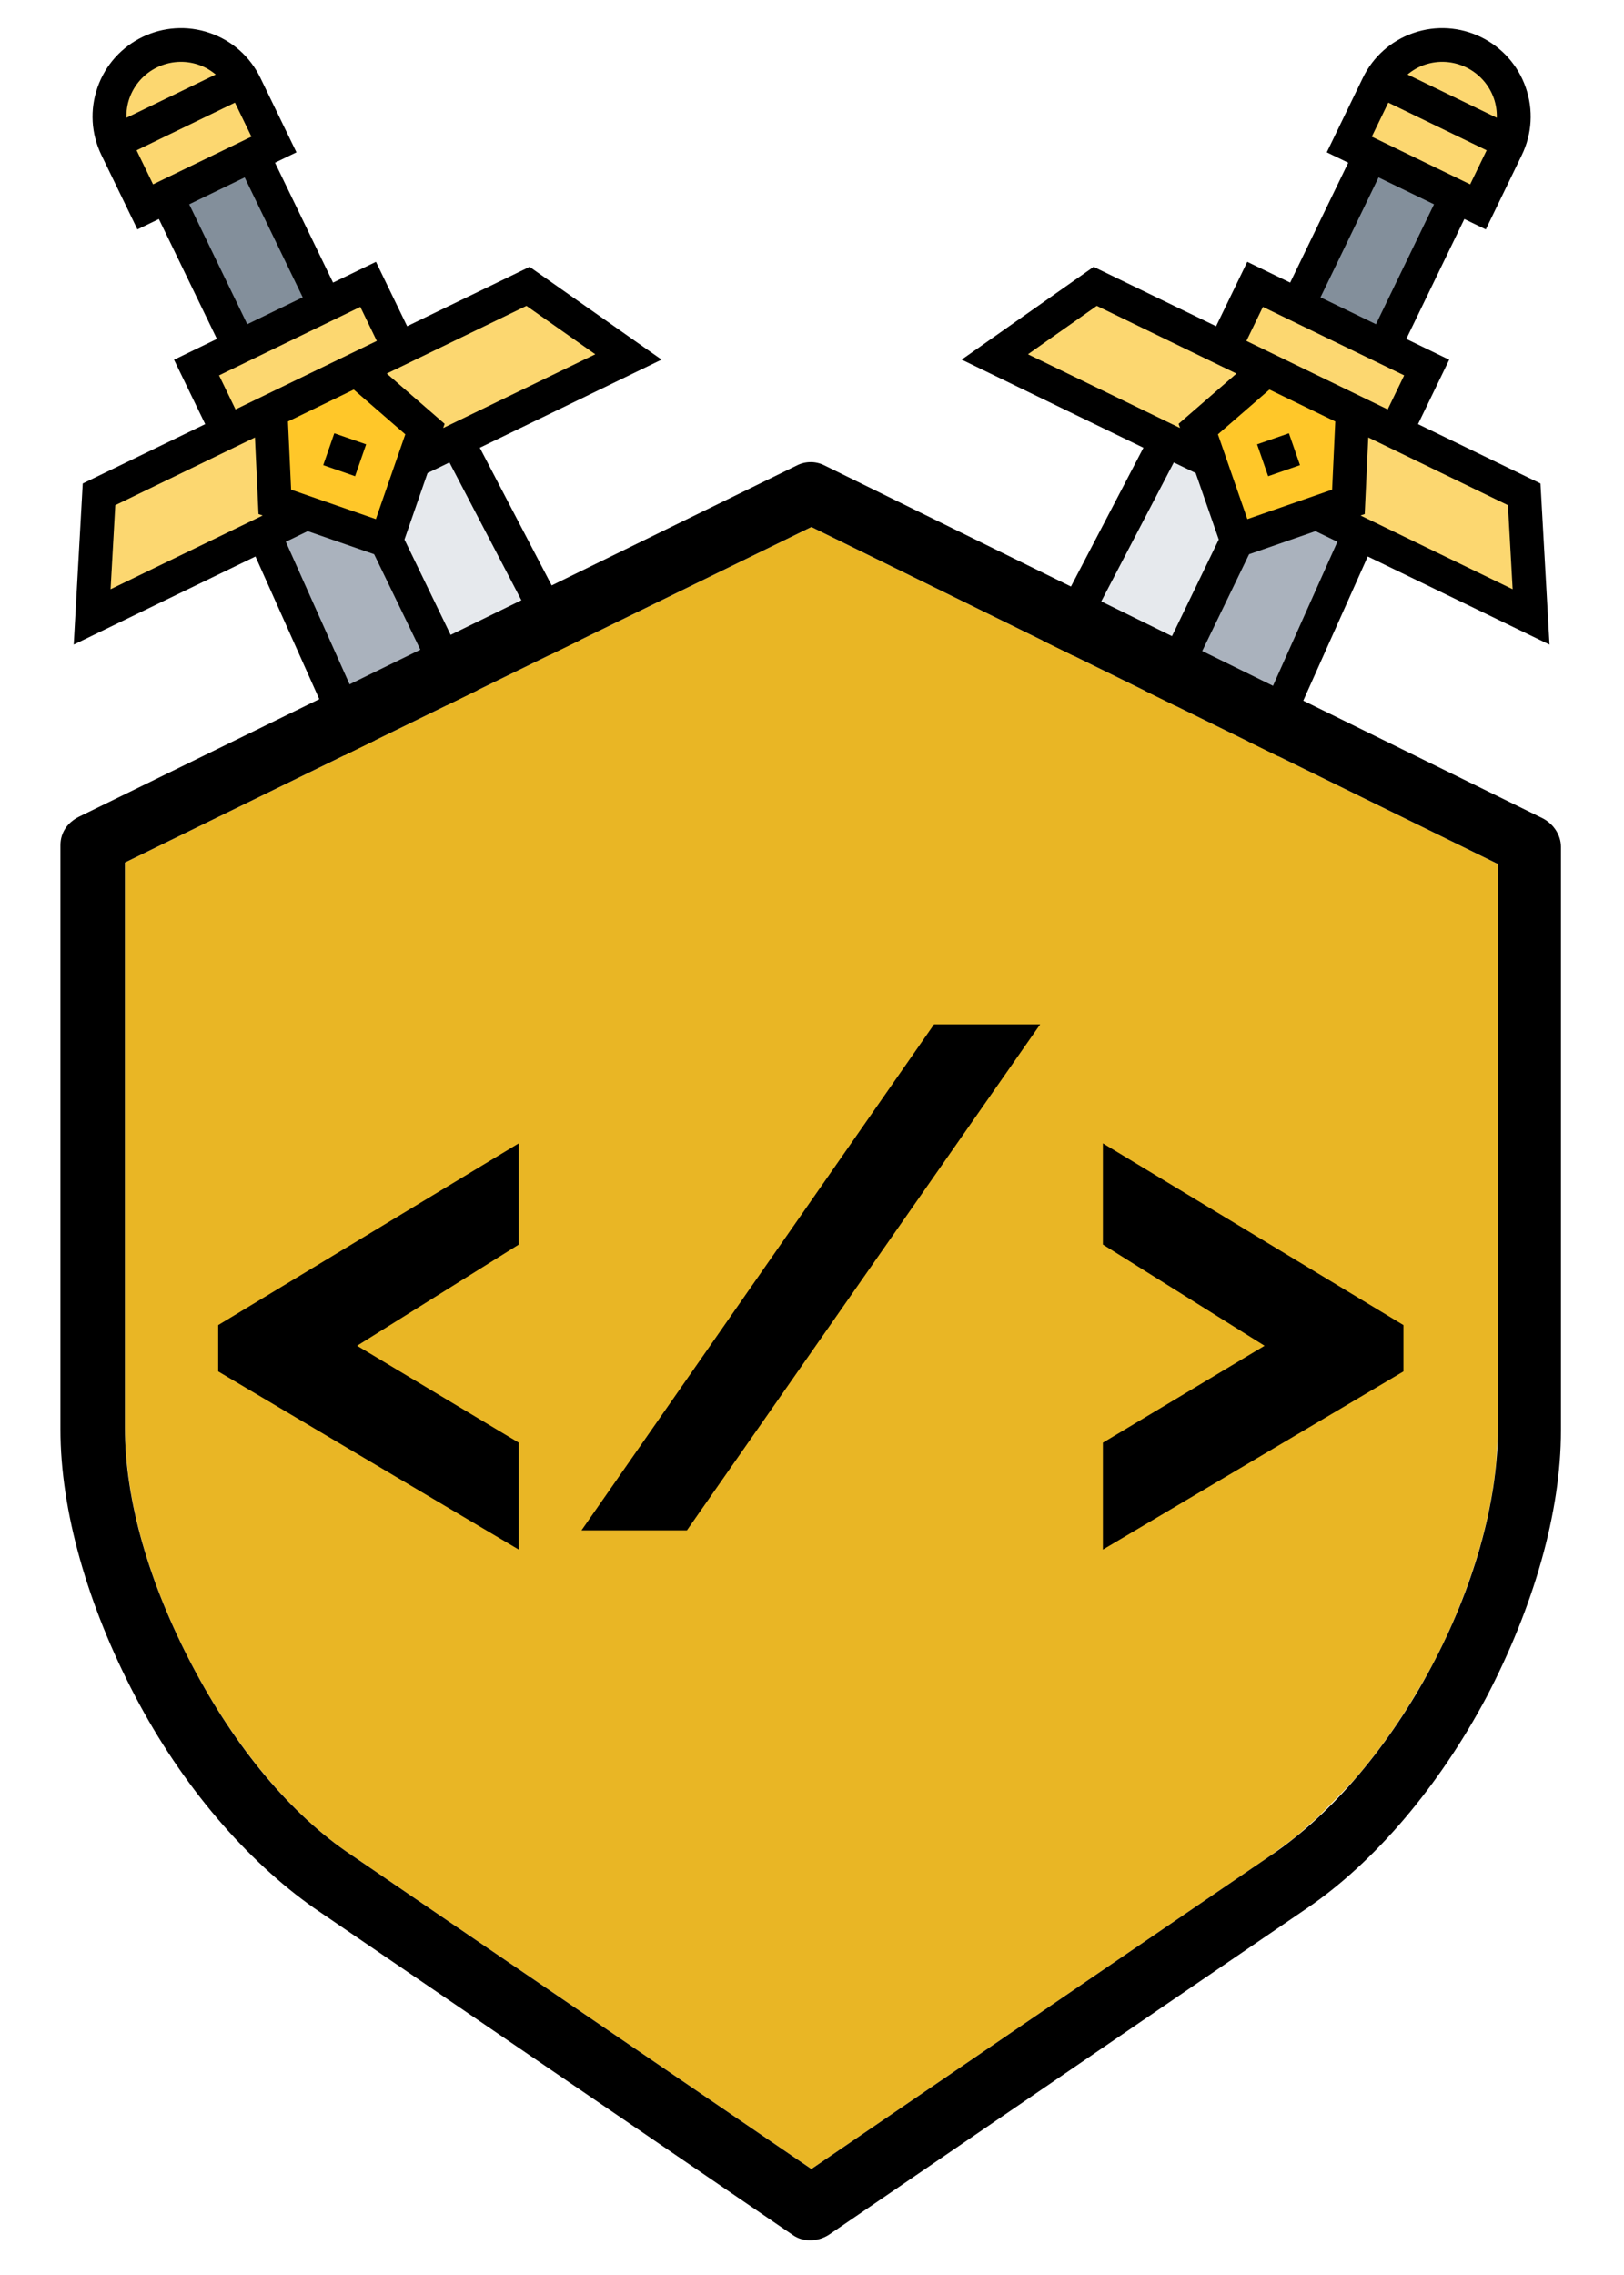 <?xml version="1.0" encoding="UTF-8" standalone="no"?>
<!-- Created with Inkscape (http://www.inkscape.org/) -->

<svg
   xmlns:dc="http://purl.org/dc/elements/1.1/"
   xmlns:cc="http://creativecommons.org/ns#"
   xmlns:rdf="http://www.w3.org/1999/02/22-rdf-syntax-ns#"
   xmlns:svg="http://www.w3.org/2000/svg"
   xmlns="http://www.w3.org/2000/svg"
   xmlns:sodipodi="http://sodipodi.sourceforge.net/DTD/sodipodi-0.dtd"
   xmlns:inkscape="http://www.inkscape.org/namespaces/inkscape"
   width="40mm"
   height="56mm"
   viewBox="0 0 40 56"
   version="1.1"
   id="svg5937"
   inkscape:version="0.92.1 r15371"
   sodipodi:docname="logo-loadersvg.svg">
  <defs
     id="defs5931" />
  <sodipodi:namedview
     id="base"
     pagecolor="#ffffff"
     bordercolor="#666666"
     borderopacity="1.0"
     inkscape:pageopacity="0.0"
     inkscape:pageshadow="2"
     inkscape:zoom="0.98994949"
     inkscape:cx="184.3145"
     inkscape:cy="69.247375"
     inkscape:document-units="mm"
     inkscape:current-layer="layer1"
     showgrid="false"
     inkscape:window-width="1366"
     inkscape:window-height="692"
     inkscape:window-x="0"
     inkscape:window-y="36"
     inkscape:window-maximized="1" />
  <g
     inkscape:label="Camada 1"
     inkscape:groupmode="layer"
     id="layer1"
     transform="translate(0,-241)">
    <g
       id="g6043"
       transform="translate(-1.167,1.482)">
      <g
         style="opacity:1"
         inkscape:transform-center-y="7.2584905"
         inkscape:transform-center-x="34.059048"
         id="g5854"
         transform="matrix(-0.171,0,0,0.171,-57.505,224.329)">
        <g
           id="g5852"
           transform="matrix(0.56,0.054,-0.054,0.56,-1417.94,-31.052)">
          <path
             style="fill:#aab2bd"
             inkscape:connector-curvature="0"
             d="m 1620.154,196.798 -20.967,-5.089 -10.422,6.351 99.585,175.146 46.128,11.196 z m 0,0"
             id="path5832" />
          <path
             style="fill:#e6e9ed"
             inkscape:connector-curvature="0"
             d="m 1745.672,338.274 -110.007,-168.795 -10.422,6.351 -5.089,20.967 114.323,187.604 z m 0,0"
             id="path5834" />
          <path
             style="fill:#fcd770"
             inkscape:connector-curvature="0"
             d="m 1572.224,83.077 c 0.305,0.386 0.559,0.804 0.814,1.221 l 8.764,14.382 -31.267,19.054 -8.764,-14.382 c -0.254,-0.417 -0.509,-0.835 -0.712,-1.283 -1.952,-3.85 -2.473,-8.284 -1.435,-12.56 1.191,-4.908 4.283,-8.865 8.254,-11.318 4.001,-2.405 8.935,-3.339 13.843,-2.147 4.275,1.038 7.978,3.534 10.504,7.033 z m 0,0"
             id="path5836" />
          <path
             style="fill:#838f9b"
             inkscape:connector-curvature="0"
             d="m 1577.977,151.039 20.845,-12.703 -22.228,-36.476 -20.845,12.703 z m 0,0"
             id="path5838" />
          <path
             id="path5840"
             d="m 1609.243,131.983 -41.69,25.405 9.527,15.634 41.69,-25.405 z m 0,0"
             inkscape:connector-curvature="0"
             style="fill:#fcd770" />
          <path
             id="path5842"
             d="m 1587.502,166.67 -41.69,25.405 1.262,31.39 52.112,-31.756 -8.387,-2.036 z m 0,0"
             inkscape:connector-curvature="0"
             style="fill:#fcd770" />
          <path
             id="path5844"
             d="m 1677.355,144.074 -27.318,-15.511 -41.69,25.405 18.932,13.476 -2.036,8.387 z m 0,0"
             inkscape:connector-curvature="0"
             style="fill:#fcd770" />
          <path
             style="fill:#ffc729"
             inkscape:connector-curvature="0"
             d="m 1627.279,167.444 -18.932,-13.476 -20.845,12.703 3.298,23.003 29.354,7.125 z m 0,0"
             id="path5846" />
          <path
             inkscape:connector-curvature="0"
             d="m 1576.728,82.067 11.004,18.052 -5.211,3.176 17.739,29.11 10.422,-6.351 9.527,15.634 29.751,-18.13 35.906,20.384 -44.156,26.908 108.596,166.631 -12.653,52.133 -52.133,-12.653 -98.308,-172.9 -44.155,26.908 -1.656,-41.255 29.751,-18.13 -9.527,-15.634 10.422,-6.351 -17.739,-29.11 -5.211,3.176 -11.007,-18.057 c -3.139,-5.163 -4.085,-11.236 -2.661,-17.103 2.943,-12.124 15.2,-19.593 27.319,-16.651 5.879,1.427 10.842,5.051 13.982,10.215 z m 73.386,51.501 -33.936,20.678 15.983,11.377 -0.267,1.102 36.952,-22.518 z m -57.939,35.307 2.481,17.293 22.323,5.418 5.418,-22.323 -14.232,-10.132 z m 99.004,200.577 34.192,8.299 -32.687,-53.639 7.369,-4.491 32.687,53.639 8.299,-34.192 -106.704,-163.726 -5.321,3.242 -4.246,17.494 68.933,113.12 -7.369,4.491 -68.933,-113.12 -17.494,-4.246 -5.321,3.242 z m -140.953,-175.014 0.864,21.523 36.956,-22.517 -1.102,-0.267 -2.788,-19.421 z m 28.293,-27.347 34.321,-20.914 -5.036,-8.265 -34.321,20.914 z m 0.896,-21.985 13.476,-8.212 -17.739,-29.11 -13.476,8.212 z m -27.441,-33.303 23.898,-14.563 -5.036,-8.265 -23.898,14.563 z m -8.16,-21.265 c -0.4,1.648 -0.459,3.321 -0.263,4.962 l 21.69,-13.217 c -1.364,-0.929 -2.877,-1.644 -4.53,-2.045 -7.498,-1.82 -15.077,2.802 -16.897,10.3 z m 0,0"
             id="path5848" />
          <path
             inkscape:connector-curvature="0"
             d="m 1610.627,181.164 2.036,-8.387 -8.387,-2.036 -2.036,8.387 z m 0,0"
             id="path5850" />
        </g>
      </g>
      <g
         transform="matrix(0.171,0,0,0.171,99.82,224.329)"
         id="g5830"
         inkscape:transform-center-x="-34.059043"
         inkscape:transform-center-y="7.2584905"
         style="opacity:1">
        <g
           transform="matrix(0.56,0.054,-0.054,0.56,-1417.94,-31.052)"
           id="g5828">
          <path
             id="path5808"
             d="m 1620.154,196.798 -20.967,-5.089 -10.422,6.351 99.585,175.146 46.128,11.196 z m 0,0"
             inkscape:connector-curvature="0"
             style="fill:#aab2bd" />
          <path
             id="path5810"
             d="m 1745.672,338.274 -110.007,-168.795 -10.422,6.351 -5.089,20.967 114.323,187.604 z m 0,0"
             inkscape:connector-curvature="0"
             style="fill:#e6e9ed" />
          <path
             id="path5812"
             d="m 1572.224,83.077 c 0.305,0.386 0.559,0.804 0.814,1.221 l 8.764,14.382 -31.267,19.054 -8.764,-14.382 c -0.254,-0.417 -0.509,-0.835 -0.712,-1.283 -1.952,-3.85 -2.473,-8.284 -1.435,-12.56 1.191,-4.908 4.283,-8.865 8.254,-11.318 4.001,-2.405 8.935,-3.339 13.843,-2.147 4.275,1.038 7.978,3.534 10.504,7.033 z m 0,0"
             inkscape:connector-curvature="0"
             style="fill:#fcd770" />
          <path
             id="path5814"
             d="m 1577.977,151.039 20.845,-12.703 -22.228,-36.476 -20.845,12.703 z m 0,0"
             inkscape:connector-curvature="0"
             style="fill:#838f9b" />
          <path
             style="fill:#fcd770"
             inkscape:connector-curvature="0"
             d="m 1609.243,131.983 -41.69,25.405 9.527,15.634 41.69,-25.405 z m 0,0"
             id="path5816" />
          <path
             style="fill:#fcd770"
             inkscape:connector-curvature="0"
             d="m 1587.502,166.67 -41.69,25.405 1.262,31.39 52.112,-31.756 -8.387,-2.036 z m 0,0"
             id="path5818" />
          <path
             style="fill:#fcd770"
             inkscape:connector-curvature="0"
             d="m 1677.355,144.074 -27.318,-15.511 -41.69,25.405 18.932,13.476 -2.036,8.387 z m 0,0"
             id="path5820" />
          <path
             id="path5822"
             d="m 1627.279,167.444 -18.932,-13.476 -20.845,12.703 3.298,23.003 29.354,7.125 z m 0,0"
             inkscape:connector-curvature="0"
             style="fill:#ffc729" />
          <path
             id="path5824"
             d="m 1576.728,82.067 11.004,18.052 -5.211,3.176 17.739,29.11 10.422,-6.351 9.527,15.634 29.751,-18.13 35.906,20.384 -44.156,26.908 108.596,166.631 -12.653,52.133 -52.133,-12.653 -98.308,-172.9 -44.155,26.908 -1.656,-41.255 29.751,-18.13 -9.527,-15.634 10.422,-6.351 -17.739,-29.11 -5.211,3.176 -11.007,-18.057 c -3.139,-5.163 -4.085,-11.236 -2.661,-17.103 2.943,-12.124 15.2,-19.593 27.319,-16.651 5.879,1.427 10.842,5.051 13.982,10.215 z m 73.386,51.501 -33.936,20.678 15.983,11.377 -0.267,1.102 36.952,-22.518 z m -57.939,35.307 2.481,17.293 22.323,5.418 5.418,-22.323 -14.232,-10.132 z m 99.004,200.577 34.192,8.299 -32.687,-53.639 7.369,-4.491 32.687,53.639 8.299,-34.192 -106.704,-163.726 -5.321,3.242 -4.246,17.494 68.933,113.12 -7.369,4.491 -68.933,-113.12 -17.494,-4.246 -5.321,3.242 z m -140.953,-175.014 0.864,21.523 36.956,-22.517 -1.102,-0.267 -2.788,-19.421 z m 28.293,-27.347 34.321,-20.914 -5.036,-8.265 -34.321,20.914 z m 0.896,-21.985 13.476,-8.212 -17.739,-29.11 -13.476,8.212 z m -27.441,-33.303 23.898,-14.563 -5.036,-8.265 -23.898,14.563 z m -8.16,-21.265 c -0.4,1.648 -0.459,3.321 -0.263,4.962 l 21.69,-13.217 c -1.364,-0.929 -2.877,-1.644 -4.53,-2.045 -7.498,-1.82 -15.077,2.802 -16.897,10.3 z m 0,0"
             inkscape:connector-curvature="0" />
          <path
             id="path5826"
             d="m 1610.627,181.164 2.036,-8.387 -8.387,-2.036 -2.036,8.387 z m 0,0"
             inkscape:connector-curvature="0" />
        </g>
      </g>
      <g
         id="g5859"
         transform="matrix(0.353,0,0,-0.353,72.651,460.09)">
        <path
           d="m -112.189,496.7 c 0.5,0.4 1,0.9 1.6,1.4 0.881,0.882 1.763,1.774 2.644,2.724 1.338,1.549 2.582,3.251 3.711,5.052 0.574,0.941 1.138,1.883 1.645,2.824 0.001,10e-4 0.002,0.003 0.002,0.004 0.64,1.207 1.219,2.444 1.741,3.693 0.052,0.135 0.109,0.269 0.157,0.403 0.144,0.335 0.262,0.669 0.395,1.004 1.143,3.034 1.91,6.115 2.183,9.05 0.005,0.114 0.022,0.238 0.022,0.346 0,0.6 0.1,1.3 0.1,2 v 39.4 l -47.9,23.5 -47.9,-23.4 v -39.4 c 0,-0.595 0.028,-1.201 0.074,-1.813 0.01,-0.095 0.011,-0.196 0.026,-0.287 0.009,-0.06 0.01,-0.112 0.017,-0.171 0.416,-4.517 2.02,-9.458 4.583,-14.329 1.079,-2.049 2.277,-3.962 3.561,-5.711 0.132,-0.18 0.265,-0.356 0.399,-0.531 2.184,-2.877 4.605,-5.268 7.14,-6.958 v 0 l 32.1,-21.9 32.1,21.9 c 0.5,0.4 1.1,0.8 1.6,1.2"
           style="fill:#e9b625;fill-opacity:1;fill-rule:nonzero;stroke:none"
           id="path5772"
           inkscape:connector-curvature="0" />
        <path
           style="fill:#000000;fill-opacity:1;fill-rule:nonzero;stroke:none;stroke-width:1.333"
           d="m -194.586,332.367 c -0.433,0 -0.866,0.099 -1.266,0.299 l -66.801,32.668 c -1.067,0.533 -1.732,1.466 -1.732,2.666 v 54.268 c 0,7.6 2.532,16.399 6.932,24.799 4.4,8.4 10.401,15.334 16.668,19.734 l 44.533,30.398 c 0.933,0.667 2.265,0.667 3.332,0 l 44.535,-30.398 c 6.267,-4.267 12.266,-11.335 16.666,-19.602 4.4,-8.4 6.934,-17.199 6.934,-24.799 v -54.268 c 0,-1.067 -0.668,-2.133 -1.734,-2.666 l -66.799,-32.801 c -0.4,-0.2 -0.834,-0.299 -1.268,-0.299 z m 0.066,6.033 63.867,31.332 v 52.535 c 0,14 -9.466,31.733 -21.066,39.6 l -42.801,29.199 -42.799,-29.199 c -5.6,-3.733 -10.801,-10 -14.801,-17.6 -4,-7.6 -6.266,-15.335 -6.266,-22.135 v -52.533 z m 11.412,46.238 -32.801,47.049 h 9.807 l 32.867,-47.049 z m -38.633,11.064 -27.965,16.9 v 4.307 l 27.965,16.566 v -9.941 l -15.043,-9.012 15.043,-9.408 z m 54.338,0.002 v 9.408 l 15.043,9.412 -15.043,9.012 v 9.939 l 27.965,-16.566 v -4.307 z"
           id="path5770"
           transform="matrix(0.75,0,0,-0.75,0,841.9)"
           inkscape:connector-curvature="0" />
      </g>
    </g>
  </g>
</svg>
